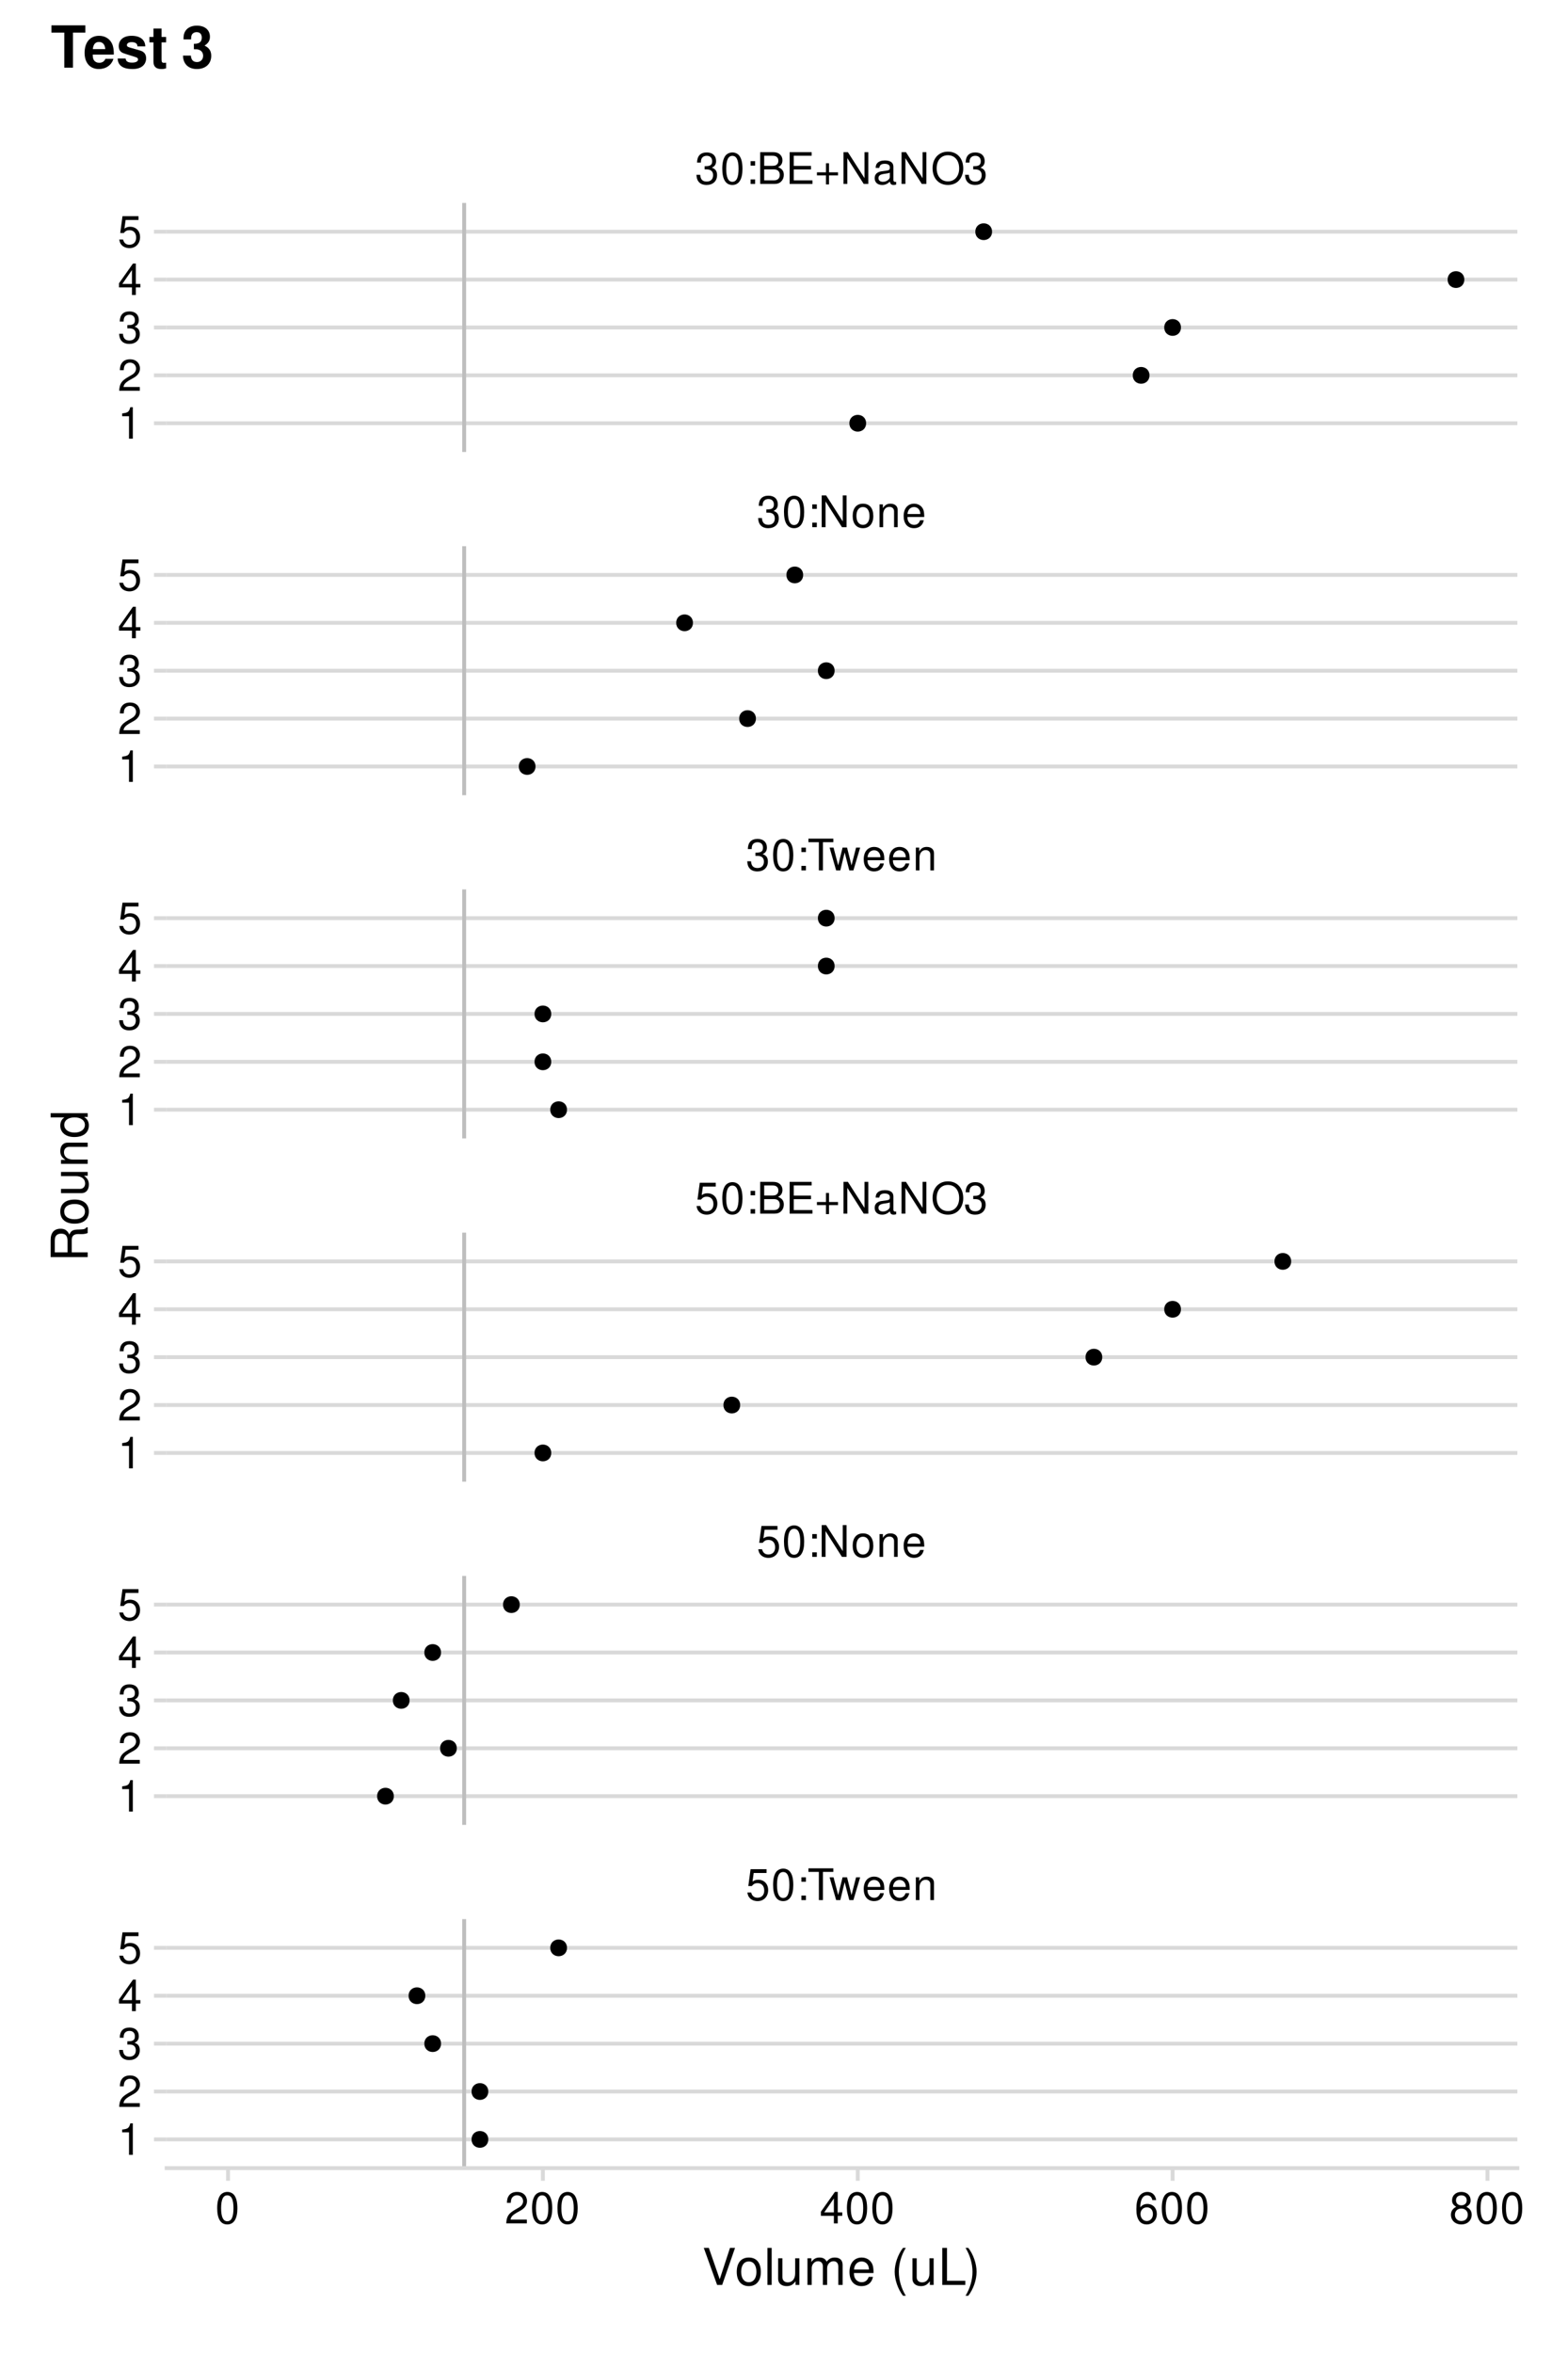 <?xml version="1.0" encoding="UTF-8"?>
<svg xmlns="http://www.w3.org/2000/svg" xmlns:xlink="http://www.w3.org/1999/xlink" width="432" height="648" viewBox="0 0 432 648">
<defs>
<g>
<g id="glyph-0-0">
</g>
<g id="glyph-0-1">
<path d="M 5.719 -8.516 L 1.312 -8.516 L 0.688 -3.875 L 1.656 -3.875 C 2.141 -4.469 2.562 -4.672 3.234 -4.672 C 4.375 -4.672 5.078 -3.891 5.078 -2.625 C 5.078 -1.406 4.375 -0.656 3.219 -0.656 C 2.297 -0.656 1.734 -1.125 1.469 -2.094 L 0.422 -2.094 C 0.562 -1.391 0.688 -1.062 0.938 -0.75 C 1.422 -0.094 2.281 0.281 3.234 0.281 C 4.953 0.281 6.156 -0.969 6.156 -2.766 C 6.156 -4.453 5.047 -5.609 3.406 -5.609 C 2.812 -5.609 2.328 -5.453 1.844 -5.094 L 2.172 -7.469 L 5.719 -7.469 Z M 5.719 -8.516 "/>
</g>
<g id="glyph-0-2">
<path d="M 3.297 -8.672 C 2.516 -8.672 1.781 -8.312 1.344 -7.734 C 0.797 -6.953 0.516 -5.812 0.516 -4.203 C 0.516 -1.266 1.469 0.281 3.297 0.281 C 5.094 0.281 6.078 -1.266 6.078 -4.125 C 6.078 -5.812 5.812 -6.938 5.25 -7.734 C 4.812 -8.328 4.109 -8.672 3.297 -8.672 Z M 3.297 -7.734 C 4.438 -7.734 5 -6.578 5 -4.219 C 5 -1.75 4.453 -0.594 3.281 -0.594 C 2.156 -0.594 1.594 -1.797 1.594 -4.188 C 1.594 -6.578 2.156 -7.734 3.297 -7.734 Z M 3.297 -7.734 "/>
</g>
<g id="glyph-0-3">
<path d="M 2.562 -1.25 L 1.312 -1.25 L 1.312 0 L 2.562 0 Z M 2.562 -6.281 L 1.312 -6.281 L 1.312 -5.047 L 2.562 -5.047 Z M 2.562 -6.281 "/>
</g>
<g id="glyph-0-4">
<path d="M 4.25 -7.766 L 7.109 -7.766 L 7.109 -8.75 L 0.25 -8.75 L 0.25 -7.766 L 3.125 -7.766 L 3.125 0 L 4.25 0 Z M 4.25 -7.766 "/>
</g>
<g id="glyph-0-5">
<path d="M 6.641 0 L 8.5 -6.281 L 7.375 -6.281 L 6.125 -1.391 L 4.891 -6.281 L 3.656 -6.281 L 2.453 -1.391 L 1.172 -6.281 L 0.078 -6.281 L 1.891 0 L 3.031 0 L 4.234 -4.938 L 5.516 0 Z M 6.641 0 "/>
</g>
<g id="glyph-0-6">
<path d="M 6.156 -2.812 C 6.156 -3.766 6.078 -4.344 5.906 -4.812 C 5.5 -5.844 4.531 -6.469 3.359 -6.469 C 1.609 -6.469 0.484 -5.141 0.484 -3.062 C 0.484 -0.984 1.562 0.281 3.344 0.281 C 4.781 0.281 5.766 -0.547 6.031 -1.906 L 5.016 -1.906 C 4.734 -1.078 4.172 -0.641 3.375 -0.641 C 2.734 -0.641 2.203 -0.938 1.859 -1.469 C 1.625 -1.828 1.531 -2.188 1.531 -2.812 Z M 1.547 -3.625 C 1.625 -4.781 2.344 -5.547 3.344 -5.547 C 4.375 -5.547 5.078 -4.75 5.078 -3.625 Z M 1.547 -3.625 "/>
</g>
<g id="glyph-0-7">
<path d="M 0.844 -6.281 L 0.844 0 L 1.844 0 L 1.844 -3.469 C 1.844 -4.75 2.516 -5.594 3.547 -5.594 C 4.344 -5.594 4.844 -5.109 4.844 -4.359 L 4.844 0 L 5.844 0 L 5.844 -4.75 C 5.844 -5.797 5.062 -6.469 3.859 -6.469 C 2.922 -6.469 2.312 -6.109 1.766 -5.234 L 1.766 -6.281 Z M 0.844 -6.281 "/>
</g>
<g id="glyph-0-8">
<path d="M 7.75 -8.75 L 6.703 -8.75 L 6.703 -1.594 L 2.125 -8.75 L 0.906 -8.75 L 0.906 0 L 1.969 0 L 1.969 -7.094 L 6.484 0 L 7.75 0 Z M 7.75 -8.75 "/>
</g>
<g id="glyph-0-9">
<path d="M 3.266 -6.469 C 1.484 -6.469 0.438 -5.203 0.438 -3.094 C 0.438 -0.969 1.484 0.281 3.281 0.281 C 5.047 0.281 6.125 -0.984 6.125 -3.047 C 6.125 -5.234 5.094 -6.469 3.266 -6.469 Z M 3.281 -5.547 C 4.406 -5.547 5.078 -4.625 5.078 -3.062 C 5.078 -1.578 4.375 -0.641 3.281 -0.641 C 2.156 -0.641 1.469 -1.578 1.469 -3.094 C 1.469 -4.625 2.156 -5.547 3.281 -5.547 Z M 3.281 -5.547 "/>
</g>
<g id="glyph-0-10">
<path d="M 0.953 0 L 4.891 0 C 5.719 0 6.344 -0.234 6.797 -0.734 C 7.234 -1.188 7.469 -1.812 7.469 -2.5 C 7.469 -3.547 7 -4.188 5.875 -4.625 C 6.688 -4.984 7.094 -5.625 7.094 -6.531 C 7.094 -7.172 6.859 -7.734 6.391 -8.141 C 5.922 -8.562 5.344 -8.75 4.5 -8.75 L 0.953 -8.75 Z M 2.062 -4.984 L 2.062 -7.766 L 4.219 -7.766 C 4.844 -7.766 5.203 -7.688 5.5 -7.453 C 5.812 -7.219 5.969 -6.859 5.969 -6.375 C 5.969 -5.891 5.812 -5.531 5.5 -5.297 C 5.203 -5.062 4.844 -4.984 4.219 -4.984 Z M 2.062 -0.984 L 2.062 -4 L 4.781 -4 C 5.766 -4 6.359 -3.438 6.359 -2.484 C 6.359 -1.547 5.766 -0.984 4.781 -0.984 Z M 2.062 -0.984 "/>
</g>
<g id="glyph-0-11">
<path d="M 2.203 -3.984 L 6.953 -3.984 L 6.953 -4.969 L 2.203 -4.969 L 2.203 -7.766 L 7.141 -7.766 L 7.141 -8.75 L 1.078 -8.75 L 1.078 0 L 7.359 0 L 7.359 -0.984 L 2.203 -0.984 Z M 2.203 -3.984 "/>
</g>
<g id="glyph-0-12">
<path d="M 6.406 -3.203 L 3.922 -3.203 L 3.922 -5.688 L 3.078 -5.688 L 3.078 -3.203 L 0.594 -3.203 L 0.594 -2.359 L 3.078 -2.359 L 3.078 0.125 L 3.922 0.125 L 3.922 -2.359 L 6.406 -2.359 Z M 6.406 -3.203 "/>
</g>
<g id="glyph-0-13">
<path d="M 6.422 -0.594 C 6.312 -0.562 6.266 -0.562 6.203 -0.562 C 5.859 -0.562 5.656 -0.75 5.656 -1.062 L 5.656 -4.75 C 5.656 -5.875 4.844 -6.469 3.297 -6.469 C 2.375 -6.469 1.641 -6.203 1.219 -5.734 C 0.922 -5.406 0.797 -5.047 0.781 -4.422 L 1.781 -4.422 C 1.875 -5.203 2.328 -5.547 3.266 -5.547 C 4.172 -5.547 4.672 -5.203 4.672 -4.609 L 4.672 -4.344 C 4.656 -3.906 4.438 -3.75 3.625 -3.641 C 2.203 -3.469 1.984 -3.422 1.609 -3.266 C 0.875 -2.953 0.5 -2.406 0.5 -1.578 C 0.5 -0.438 1.297 0.281 2.562 0.281 C 3.359 0.281 4 0 4.703 -0.641 C 4.781 0 5.094 0.281 5.734 0.281 C 5.953 0.281 6.078 0.25 6.422 0.172 Z M 4.672 -1.984 C 4.672 -1.641 4.578 -1.438 4.266 -1.156 C 3.859 -0.797 3.375 -0.594 2.781 -0.594 C 2 -0.594 1.547 -0.969 1.547 -1.609 C 1.547 -2.266 1.984 -2.609 3.062 -2.766 C 4.125 -2.906 4.328 -2.953 4.672 -3.109 Z M 4.672 -1.984 "/>
</g>
<g id="glyph-0-14">
<path d="M 4.672 -8.891 C 2.156 -8.891 0.453 -7.047 0.453 -4.312 C 0.453 -1.562 2.141 0.281 4.688 0.281 C 5.75 0.281 6.688 -0.047 7.391 -0.641 C 8.344 -1.453 8.906 -2.812 8.906 -4.234 C 8.906 -7.062 7.234 -8.891 4.672 -8.891 Z M 4.672 -7.906 C 6.562 -7.906 7.781 -6.484 7.781 -4.266 C 7.781 -2.141 6.531 -0.703 4.688 -0.703 C 2.812 -0.703 1.578 -2.141 1.578 -4.312 C 1.578 -6.469 2.812 -7.906 4.672 -7.906 Z M 4.672 -7.906 "/>
</g>
<g id="glyph-0-15">
<path d="M 2.656 -4 L 3.234 -4 C 4.375 -4 4.984 -3.453 4.984 -2.406 C 4.984 -1.312 4.328 -0.656 3.234 -0.656 C 2.078 -0.656 1.516 -1.25 1.438 -2.516 L 0.391 -2.516 C 0.438 -1.828 0.547 -1.375 0.75 -0.984 C 1.203 -0.141 2.031 0.281 3.188 0.281 C 4.938 0.281 6.078 -0.781 6.078 -2.422 C 6.078 -3.531 5.656 -4.125 4.625 -4.484 C 5.422 -4.812 5.812 -5.406 5.812 -6.281 C 5.812 -7.781 4.844 -8.672 3.234 -8.672 C 1.516 -8.672 0.594 -7.719 0.562 -5.875 L 1.625 -5.875 C 1.625 -6.406 1.688 -6.703 1.812 -6.969 C 2.047 -7.469 2.578 -7.75 3.234 -7.75 C 4.172 -7.75 4.734 -7.188 4.734 -6.25 C 4.734 -5.641 4.531 -5.266 4.062 -5.062 C 3.766 -4.938 3.391 -4.891 2.656 -4.891 Z M 2.656 -4 "/>
</g>
<g id="glyph-0-16">
<path d="M 6.078 -1.047 L 1.594 -1.047 C 1.703 -1.766 2.094 -2.219 3.125 -2.859 L 4.328 -3.531 C 5.516 -4.188 6.125 -5.078 6.125 -6.141 C 6.125 -6.859 5.844 -7.531 5.344 -8 C 4.844 -8.453 4.219 -8.672 3.406 -8.672 C 2.328 -8.672 1.531 -8.297 1.062 -7.547 C 0.75 -7.094 0.625 -6.547 0.594 -5.672 L 1.656 -5.672 C 1.688 -6.266 1.766 -6.609 1.906 -6.906 C 2.188 -7.422 2.734 -7.75 3.375 -7.75 C 4.328 -7.75 5.047 -7.062 5.047 -6.125 C 5.047 -5.422 4.656 -4.828 3.906 -4.391 L 2.797 -3.75 C 1.016 -2.719 0.5 -1.906 0.406 -0.016 L 6.078 -0.016 Z M 6.078 -1.047 "/>
</g>
<g id="glyph-0-17">
<path d="M 3.922 -2.094 L 3.922 0 L 4.984 0 L 4.984 -2.094 L 6.234 -2.094 L 6.234 -3.047 L 4.984 -3.047 L 4.984 -8.672 L 4.203 -8.672 L 0.344 -3.219 L 0.344 -2.094 Z M 3.922 -3.047 L 1.266 -3.047 L 3.922 -6.875 Z M 3.922 -3.047 "/>
</g>
<g id="glyph-0-18">
<path d="M 5.969 -6.422 C 5.766 -7.844 4.859 -8.672 3.562 -8.672 C 2.625 -8.672 1.781 -8.219 1.281 -7.438 C 0.75 -6.594 0.516 -5.531 0.516 -3.953 C 0.516 -2.5 0.719 -1.578 1.234 -0.797 C 1.688 -0.094 2.438 0.281 3.375 0.281 C 4.984 0.281 6.156 -0.938 6.156 -2.625 C 6.156 -4.219 5.078 -5.359 3.547 -5.359 C 2.719 -5.359 2.047 -5.047 1.594 -4.406 C 1.609 -6.547 2.281 -7.734 3.484 -7.734 C 4.234 -7.734 4.75 -7.266 4.922 -6.422 Z M 3.422 -4.422 C 4.438 -4.422 5.078 -3.703 5.078 -2.547 C 5.078 -1.453 4.359 -0.656 3.391 -0.656 C 2.406 -0.656 1.656 -1.484 1.656 -2.594 C 1.656 -3.672 2.375 -4.422 3.422 -4.422 Z M 3.422 -4.422 "/>
</g>
<g id="glyph-0-19">
<path d="M 4.688 -4.578 C 5.578 -5.109 5.859 -5.547 5.859 -6.359 C 5.859 -7.734 4.812 -8.672 3.297 -8.672 C 1.797 -8.672 0.75 -7.734 0.75 -6.375 C 0.75 -5.547 1.016 -5.125 1.891 -4.578 C 0.922 -4.078 0.438 -3.375 0.438 -2.406 C 0.438 -0.828 1.609 0.281 3.297 0.281 C 4.984 0.281 6.156 -0.828 6.156 -2.406 C 6.156 -3.375 5.672 -4.078 4.688 -4.578 Z M 3.297 -7.734 C 4.203 -7.734 4.781 -7.203 4.781 -6.344 C 4.781 -5.516 4.188 -4.984 3.297 -4.984 C 2.406 -4.984 1.828 -5.516 1.828 -6.359 C 1.828 -7.203 2.406 -7.734 3.297 -7.734 Z M 3.297 -4.094 C 4.359 -4.094 5.078 -3.391 5.078 -2.391 C 5.078 -1.344 4.375 -0.656 3.281 -0.656 C 2.25 -0.656 1.531 -1.375 1.531 -2.375 C 1.531 -3.406 2.234 -4.094 3.297 -4.094 Z M 3.297 -4.094 "/>
</g>
<g id="glyph-0-20">
<path d="M 3.109 -6.188 L 3.109 0 L 4.156 0 L 4.156 -8.672 L 3.469 -8.672 C 3.094 -7.344 2.859 -7.156 1.219 -6.953 L 1.219 -6.188 Z M 3.109 -6.188 "/>
</g>
<g id="glyph-1-0">
</g>
<g id="glyph-1-1">
<path d="M 5.484 0 L 9.031 -10.203 L 7.641 -10.203 L 4.812 -1.562 L 1.812 -10.203 L 0.422 -10.203 L 4.094 0 Z M 5.484 0 "/>
</g>
<g id="glyph-1-2">
<path d="M 3.812 -7.547 C 1.734 -7.547 0.5 -6.078 0.5 -3.609 C 0.5 -1.141 1.734 0.328 3.828 0.328 C 5.891 0.328 7.141 -1.141 7.141 -3.562 C 7.141 -6.109 5.938 -7.547 3.812 -7.547 Z M 3.828 -6.469 C 5.141 -6.469 5.922 -5.391 5.922 -3.562 C 5.922 -1.828 5.109 -0.75 3.828 -0.75 C 2.516 -0.75 1.719 -1.828 1.719 -3.609 C 1.719 -5.391 2.516 -6.469 3.828 -6.469 Z M 3.828 -6.469 "/>
</g>
<g id="glyph-1-3">
<path d="M 2.125 -10.203 L 0.953 -10.203 L 0.953 0 L 2.125 0 Z M 2.125 -10.203 "/>
</g>
<g id="glyph-1-4">
<path d="M 6.75 0 L 6.75 -7.344 L 5.594 -7.344 L 5.594 -3.172 C 5.594 -1.688 4.797 -0.703 3.578 -0.703 C 2.656 -0.703 2.078 -1.266 2.078 -2.141 L 2.078 -7.344 L 0.906 -7.344 L 0.906 -1.688 C 0.906 -0.469 1.812 0.328 3.25 0.328 C 4.328 0.328 5.016 -0.062 5.703 -1.016 L 5.703 0 Z M 6.75 0 "/>
</g>
<g id="glyph-1-5">
<path d="M 0.984 -7.344 L 0.984 0 L 2.156 0 L 2.156 -4.609 C 2.156 -5.672 2.922 -6.531 3.875 -6.531 C 4.75 -6.531 5.234 -5.984 5.234 -5.047 L 5.234 0 L 6.406 0 L 6.406 -4.609 C 6.406 -5.672 7.188 -6.531 8.141 -6.531 C 8.984 -6.531 9.484 -5.984 9.484 -5.047 L 9.484 0 L 10.672 0 L 10.672 -5.5 C 10.672 -6.812 9.906 -7.547 8.547 -7.547 C 7.562 -7.547 6.969 -7.25 6.281 -6.422 C 5.859 -7.203 5.266 -7.547 4.312 -7.547 C 3.328 -7.547 2.672 -7.188 2.062 -6.297 L 2.062 -7.344 Z M 0.984 -7.344 "/>
</g>
<g id="glyph-1-6">
<path d="M 7.188 -3.281 C 7.188 -4.391 7.094 -5.062 6.891 -5.609 C 6.406 -6.812 5.297 -7.547 3.922 -7.547 C 1.875 -7.547 0.562 -5.984 0.562 -3.562 C 0.562 -1.141 1.812 0.328 3.891 0.328 C 5.578 0.328 6.734 -0.625 7.031 -2.219 L 5.859 -2.219 C 5.531 -1.266 4.875 -0.75 3.938 -0.75 C 3.188 -0.75 2.562 -1.094 2.172 -1.703 C 1.891 -2.125 1.797 -2.547 1.781 -3.281 Z M 1.812 -4.234 C 1.906 -5.594 2.734 -6.469 3.906 -6.469 C 5.094 -6.469 5.922 -5.547 5.922 -4.234 Z M 1.812 -4.234 "/>
</g>
<g id="glyph-1-7">
</g>
<g id="glyph-1-8">
<path d="M 3.297 -10.203 C 1.906 -8.375 1.016 -5.828 1.016 -3.625 C 1.016 -1.406 1.906 1.141 3.297 2.969 L 4.078 2.969 C 2.844 0.969 2.156 -1.391 2.156 -3.625 C 2.156 -5.859 2.844 -8.219 4.078 -10.203 Z M 3.297 -10.203 "/>
</g>
<g id="glyph-1-9">
<path d="M 2.422 -10.203 L 1.125 -10.203 L 1.125 0 L 7.469 0 L 7.469 -1.141 L 2.422 -1.141 Z M 2.422 -10.203 "/>
</g>
<g id="glyph-1-10">
<path d="M 1.297 2.969 C 2.703 1.141 3.578 -1.406 3.578 -3.609 C 3.578 -5.828 2.703 -8.375 1.297 -10.203 L 0.531 -10.203 C 1.766 -8.203 2.453 -5.859 2.453 -3.609 C 2.453 -1.391 1.766 0.984 0.531 2.969 Z M 1.297 2.969 "/>
</g>
<g id="glyph-2-0">
</g>
<g id="glyph-2-1">
<path d="M -4.391 -2.609 L -4.391 -5.969 C -4.391 -7.125 -3.844 -7.641 -2.578 -7.641 L -1.672 -7.625 C -1.031 -7.625 -0.422 -7.734 0 -7.922 L 0 -9.5 L -0.328 -9.5 C -0.656 -9.016 -1.016 -8.922 -2.375 -8.891 C -4.062 -8.875 -4.562 -8.609 -5.047 -7.5 C -5.609 -8.656 -6.297 -9.109 -7.469 -9.109 C -9.234 -9.109 -10.203 -8.016 -10.203 -6 L -10.203 -1.297 L 0 -1.297 L 0 -2.609 Z M -5.547 -2.609 L -9.062 -2.609 L -9.062 -5.75 C -9.062 -6.484 -8.953 -6.906 -8.672 -7.219 C -8.375 -7.578 -7.906 -7.75 -7.312 -7.75 C -6.094 -7.75 -5.547 -7.141 -5.547 -5.75 Z M -5.547 -2.609 "/>
</g>
<g id="glyph-2-2">
<path d="M -7.547 -3.812 C -7.547 -1.734 -6.078 -0.5 -3.609 -0.5 C -1.141 -0.5 0.328 -1.734 0.328 -3.828 C 0.328 -5.891 -1.141 -7.141 -3.562 -7.141 C -6.109 -7.141 -7.547 -5.938 -7.547 -3.812 Z M -6.469 -3.828 C -6.469 -5.141 -5.391 -5.922 -3.562 -5.922 C -1.828 -5.922 -0.75 -5.109 -0.75 -3.828 C -0.75 -2.516 -1.828 -1.719 -3.609 -1.719 C -5.391 -1.719 -6.469 -2.516 -6.469 -3.828 Z M -6.469 -3.828 "/>
</g>
<g id="glyph-2-3">
<path d="M 0 -6.75 L -7.344 -6.75 L -7.344 -5.594 L -3.172 -5.594 C -1.688 -5.594 -0.703 -4.797 -0.703 -3.578 C -0.703 -2.656 -1.266 -2.078 -2.141 -2.078 L -7.344 -2.078 L -7.344 -0.906 L -1.688 -0.906 C -0.469 -0.906 0.328 -1.812 0.328 -3.25 C 0.328 -4.328 -0.062 -5.016 -1.016 -5.703 L 0 -5.703 Z M 0 -6.75 "/>
</g>
<g id="glyph-2-4">
<path d="M -7.344 -0.984 L 0 -0.984 L 0 -2.156 L -4.047 -2.156 C -5.547 -2.156 -6.531 -2.938 -6.531 -4.141 C -6.531 -5.062 -5.969 -5.656 -5.078 -5.656 L 0 -5.656 L 0 -6.812 L -5.547 -6.812 C -6.766 -6.812 -7.547 -5.906 -7.547 -4.5 C -7.547 -3.406 -7.125 -2.703 -6.109 -2.062 L -7.344 -2.062 Z M -7.344 -0.984 "/>
</g>
<g id="glyph-2-5">
<path d="M -10.203 -6.938 L -10.203 -5.766 L -6.406 -5.766 C -7.156 -5.281 -7.547 -4.5 -7.547 -3.516 C -7.547 -1.609 -6.016 -0.359 -3.688 -0.359 C -1.203 -0.359 0.328 -1.562 0.328 -3.562 C 0.328 -4.562 -0.062 -5.266 -0.969 -5.891 L 0 -5.891 L 0 -6.938 Z M -6.453 -3.703 C -6.453 -4.969 -5.344 -5.766 -3.578 -5.766 C -1.891 -5.766 -0.766 -4.953 -0.766 -3.719 C -0.766 -2.438 -1.906 -1.578 -3.609 -1.578 C -5.312 -1.578 -6.453 -2.438 -6.453 -3.703 Z M -6.453 -3.703 "/>
</g>
<g id="glyph-3-0">
</g>
<g id="glyph-3-1">
<path d="M 6.156 -9.656 L 9.562 -9.656 L 9.562 -11.656 L 0.219 -11.656 L 0.219 -9.656 L 3.766 -9.656 L 3.766 0 L 6.156 0 Z M 6.156 -9.656 "/>
</g>
<g id="glyph-3-2">
<path d="M 8.391 -3.609 C 8.406 -3.812 8.406 -3.891 8.406 -4 C 8.406 -4.859 8.266 -5.656 8.062 -6.266 C 7.484 -7.844 6.094 -8.781 4.359 -8.781 C 1.875 -8.781 0.359 -6.984 0.359 -4.094 C 0.359 -1.328 1.859 0.375 4.297 0.375 C 6.234 0.375 7.812 -0.719 8.297 -2.438 L 6.094 -2.438 C 5.828 -1.75 5.203 -1.344 4.391 -1.344 C 3.75 -1.344 3.234 -1.609 2.906 -2.094 C 2.703 -2.422 2.625 -2.797 2.594 -3.609 Z M 2.625 -5.109 C 2.766 -6.438 3.328 -7.078 4.312 -7.078 C 5.344 -7.078 5.953 -6.391 6.062 -5.109 Z M 2.625 -5.109 "/>
</g>
<g id="glyph-3-3">
<path d="M 8.078 -5.859 C 8.047 -7.688 6.641 -8.781 4.312 -8.781 C 2.125 -8.781 0.766 -7.688 0.766 -5.906 C 0.766 -5.328 0.938 -4.828 1.25 -4.5 C 1.547 -4.188 1.828 -4.047 2.656 -3.781 L 5.328 -2.938 C 5.891 -2.766 6.078 -2.594 6.078 -2.234 C 6.078 -1.719 5.453 -1.391 4.422 -1.391 C 3.828 -1.391 3.375 -1.484 3.094 -1.703 C 2.844 -1.875 2.75 -2.047 2.656 -2.516 L 0.469 -2.516 C 0.531 -0.609 1.922 0.375 4.547 0.375 C 5.75 0.375 6.656 0.109 7.297 -0.406 C 7.938 -0.906 8.312 -1.719 8.312 -2.562 C 8.312 -3.688 7.766 -4.406 6.625 -4.734 L 3.797 -5.547 C 3.172 -5.75 3.016 -5.875 3.016 -6.219 C 3.016 -6.703 3.516 -7.031 4.297 -7.031 C 5.375 -7.031 5.906 -6.641 5.922 -5.859 Z M 8.078 -5.859 "/>
</g>
<g id="glyph-3-4">
<path d="M 4.812 -8.469 L 3.562 -8.469 L 3.562 -10.781 L 1.328 -10.781 L 1.328 -8.469 L 0.219 -8.469 L 0.219 -6.969 L 1.328 -6.969 L 1.328 -1.656 C 1.328 -0.297 2.047 0.375 3.516 0.375 C 4.031 0.375 4.406 0.312 4.812 0.188 L 4.812 -1.375 C 4.594 -1.344 4.484 -1.328 4.297 -1.328 C 3.719 -1.328 3.562 -1.5 3.562 -2.266 L 3.562 -6.969 L 4.812 -6.969 Z M 4.812 -8.469 "/>
</g>
<g id="glyph-3-5">
</g>
<g id="glyph-3-6">
<path d="M 3.469 -5.078 C 4.344 -5.078 4.391 -5.078 4.781 -4.953 C 5.531 -4.75 6.016 -4.094 6.016 -3.266 C 6.016 -2.25 5.312 -1.547 4.344 -1.547 C 3.281 -1.547 2.703 -2.156 2.641 -3.328 L 0.469 -3.328 C 0.484 -1.062 1.953 0.375 4.281 0.375 C 6.703 0.375 8.25 -1.062 8.25 -3.266 C 8.25 -4.594 7.688 -5.453 6.406 -6.078 C 7.438 -6.734 7.891 -7.453 7.891 -8.5 C 7.891 -10.391 6.484 -11.578 4.281 -11.578 C 2.641 -11.578 1.375 -10.859 0.875 -9.625 C 0.672 -9.094 0.609 -8.719 0.609 -7.781 L 2.688 -7.781 C 2.703 -8.391 2.75 -8.688 2.859 -8.969 C 3.078 -9.469 3.578 -9.781 4.234 -9.781 C 5.141 -9.781 5.641 -9.234 5.641 -8.281 C 5.641 -7.141 4.984 -6.578 3.656 -6.578 L 3.469 -6.578 Z M 3.469 -5.078 "/>
</g>
</g>
<clipPath id="clip-0">
<path clip-rule="nonzero" d="M 45.91 116 L 418.051 116 L 418.051 118 L 45.91 118 Z M 45.91 116 "/>
</clipPath>
<clipPath id="clip-1">
<path clip-rule="nonzero" d="M 45.91 102 L 418.051 102 L 418.051 104 L 45.91 104 Z M 45.91 102 "/>
</clipPath>
<clipPath id="clip-2">
<path clip-rule="nonzero" d="M 45.91 89 L 418.051 89 L 418.051 91 L 45.91 91 Z M 45.91 89 "/>
</clipPath>
<clipPath id="clip-3">
<path clip-rule="nonzero" d="M 45.91 76 L 418.051 76 L 418.051 78 L 45.91 78 Z M 45.91 76 "/>
</clipPath>
<clipPath id="clip-4">
<path clip-rule="nonzero" d="M 45.91 63 L 418.051 63 L 418.051 65 L 45.91 65 Z M 45.91 63 "/>
</clipPath>
<clipPath id="clip-5">
<path clip-rule="nonzero" d="M 127 55.895 L 129 55.895 L 129 124.469 L 127 124.469 Z M 127 55.895 "/>
</clipPath>
<clipPath id="clip-6">
<path clip-rule="nonzero" d="M 45.91 210 L 418.051 210 L 418.051 212 L 45.91 212 Z M 45.91 210 "/>
</clipPath>
<clipPath id="clip-7">
<path clip-rule="nonzero" d="M 45.91 197 L 418.051 197 L 418.051 199 L 45.91 199 Z M 45.91 197 "/>
</clipPath>
<clipPath id="clip-8">
<path clip-rule="nonzero" d="M 45.91 184 L 418.051 184 L 418.051 186 L 45.91 186 Z M 45.91 184 "/>
</clipPath>
<clipPath id="clip-9">
<path clip-rule="nonzero" d="M 45.91 170 L 418.051 170 L 418.051 173 L 45.91 173 Z M 45.91 170 "/>
</clipPath>
<clipPath id="clip-10">
<path clip-rule="nonzero" d="M 45.91 157 L 418.051 157 L 418.051 159 L 45.91 159 Z M 45.91 157 "/>
</clipPath>
<clipPath id="clip-11">
<path clip-rule="nonzero" d="M 127 150.418 L 129 150.418 L 129 218.992 L 127 218.992 Z M 127 150.418 "/>
</clipPath>
<clipPath id="clip-12">
<path clip-rule="nonzero" d="M 45.91 305 L 418.051 305 L 418.051 307 L 45.91 307 Z M 45.91 305 "/>
</clipPath>
<clipPath id="clip-13">
<path clip-rule="nonzero" d="M 45.91 291 L 418.051 291 L 418.051 293 L 45.91 293 Z M 45.91 291 "/>
</clipPath>
<clipPath id="clip-14">
<path clip-rule="nonzero" d="M 45.91 278 L 418.051 278 L 418.051 280 L 45.91 280 Z M 45.91 278 "/>
</clipPath>
<clipPath id="clip-15">
<path clip-rule="nonzero" d="M 45.91 265 L 418.051 265 L 418.051 267 L 45.91 267 Z M 45.91 265 "/>
</clipPath>
<clipPath id="clip-16">
<path clip-rule="nonzero" d="M 45.91 252 L 418.051 252 L 418.051 254 L 45.91 254 Z M 45.91 252 "/>
</clipPath>
<clipPath id="clip-17">
<path clip-rule="nonzero" d="M 127 244.941 L 129 244.941 L 129 313.516 L 127 313.516 Z M 127 244.941 "/>
</clipPath>
<clipPath id="clip-18">
<path clip-rule="nonzero" d="M 45.91 399 L 418.051 399 L 418.051 401 L 45.91 401 Z M 45.91 399 "/>
</clipPath>
<clipPath id="clip-19">
<path clip-rule="nonzero" d="M 45.91 386 L 418.051 386 L 418.051 388 L 45.91 388 Z M 45.91 386 "/>
</clipPath>
<clipPath id="clip-20">
<path clip-rule="nonzero" d="M 45.91 373 L 418.051 373 L 418.051 375 L 45.91 375 Z M 45.91 373 "/>
</clipPath>
<clipPath id="clip-21">
<path clip-rule="nonzero" d="M 45.91 360 L 418.051 360 L 418.051 362 L 45.91 362 Z M 45.91 360 "/>
</clipPath>
<clipPath id="clip-22">
<path clip-rule="nonzero" d="M 45.91 346 L 418.051 346 L 418.051 348 L 45.91 348 Z M 45.91 346 "/>
</clipPath>
<clipPath id="clip-23">
<path clip-rule="nonzero" d="M 127 339.465 L 129 339.465 L 129 408.039 L 127 408.039 Z M 127 339.465 "/>
</clipPath>
<clipPath id="clip-24">
<path clip-rule="nonzero" d="M 45.91 494 L 418.051 494 L 418.051 496 L 45.91 496 Z M 45.91 494 "/>
</clipPath>
<clipPath id="clip-25">
<path clip-rule="nonzero" d="M 45.91 480 L 418.051 480 L 418.051 482 L 45.91 482 Z M 45.91 480 "/>
</clipPath>
<clipPath id="clip-26">
<path clip-rule="nonzero" d="M 45.91 467 L 418.051 467 L 418.051 469 L 45.91 469 Z M 45.91 467 "/>
</clipPath>
<clipPath id="clip-27">
<path clip-rule="nonzero" d="M 45.91 454 L 418.051 454 L 418.051 456 L 45.91 456 Z M 45.91 454 "/>
</clipPath>
<clipPath id="clip-28">
<path clip-rule="nonzero" d="M 45.91 441 L 418.051 441 L 418.051 443 L 45.91 443 Z M 45.91 441 "/>
</clipPath>
<clipPath id="clip-29">
<path clip-rule="nonzero" d="M 127 433.988 L 129 433.988 L 129 502.562 L 127 502.562 Z M 127 433.988 "/>
</clipPath>
<clipPath id="clip-30">
<path clip-rule="nonzero" d="M 45.91 588 L 418.051 588 L 418.051 590 L 45.91 590 Z M 45.91 588 "/>
</clipPath>
<clipPath id="clip-31">
<path clip-rule="nonzero" d="M 45.91 575 L 418.051 575 L 418.051 577 L 45.91 577 Z M 45.91 575 "/>
</clipPath>
<clipPath id="clip-32">
<path clip-rule="nonzero" d="M 45.91 562 L 418.051 562 L 418.051 564 L 45.91 564 Z M 45.91 562 "/>
</clipPath>
<clipPath id="clip-33">
<path clip-rule="nonzero" d="M 45.91 549 L 418.051 549 L 418.051 551 L 45.91 551 Z M 45.91 549 "/>
</clipPath>
<clipPath id="clip-34">
<path clip-rule="nonzero" d="M 45.91 535 L 418.051 535 L 418.051 537 L 45.91 537 Z M 45.91 535 "/>
</clipPath>
<clipPath id="clip-35">
<path clip-rule="nonzero" d="M 127 528.516 L 129 528.516 L 129 597.09 L 127 597.09 Z M 127 528.516 "/>
</clipPath>
</defs>
<rect x="-43.2" y="-64.8" width="518.4" height="777.6" fill="rgb(100%, 100%, 100%)" fill-opacity="1"/>
<g clip-path="url(#clip-0)">
<path fill="none" stroke-width="1.067" stroke-linecap="butt" stroke-linejoin="round" stroke="rgb(85.098%, 85.098%, 85.098%)" stroke-opacity="1" stroke-miterlimit="10" d="M 45.91 116.559 L 418.051 116.559 "/>
</g>
<g clip-path="url(#clip-1)">
<path fill="none" stroke-width="1.067" stroke-linecap="butt" stroke-linejoin="round" stroke="rgb(85.098%, 85.098%, 85.098%)" stroke-opacity="1" stroke-miterlimit="10" d="M 45.91 103.371 L 418.051 103.371 "/>
</g>
<g clip-path="url(#clip-2)">
<path fill="none" stroke-width="1.067" stroke-linecap="butt" stroke-linejoin="round" stroke="rgb(85.098%, 85.098%, 85.098%)" stroke-opacity="1" stroke-miterlimit="10" d="M 45.91 90.184 L 418.051 90.184 "/>
</g>
<g clip-path="url(#clip-3)">
<path fill="none" stroke-width="1.067" stroke-linecap="butt" stroke-linejoin="round" stroke="rgb(85.098%, 85.098%, 85.098%)" stroke-opacity="1" stroke-miterlimit="10" d="M 45.91 76.996 L 418.051 76.996 "/>
</g>
<g clip-path="url(#clip-4)">
<path fill="none" stroke-width="1.067" stroke-linecap="butt" stroke-linejoin="round" stroke="rgb(85.098%, 85.098%, 85.098%)" stroke-opacity="1" stroke-miterlimit="10" d="M 45.91 63.809 L 418.051 63.809 "/>
</g>
<g clip-path="url(#clip-5)">
<path fill="none" stroke-width="1.067" stroke-linecap="butt" stroke-linejoin="round" stroke="rgb(74.51%, 74.51%, 74.51%)" stroke-opacity="1" stroke-miterlimit="10" d="M 127.887 124.473 L 127.887 55.895 "/>
</g>
<path fill-rule="nonzero" fill="rgb(0%, 0%, 0%)" fill-opacity="1" stroke-width="0.709" stroke-linecap="round" stroke-linejoin="round" stroke="rgb(0%, 0%, 0%)" stroke-opacity="1" stroke-miterlimit="10" d="M 238.273 116.559 C 238.273 119.164 234.363 119.164 234.363 116.559 C 234.363 113.953 238.273 113.953 238.273 116.559 "/>
<path fill-rule="nonzero" fill="rgb(0%, 0%, 0%)" fill-opacity="1" stroke-width="0.709" stroke-linecap="round" stroke-linejoin="round" stroke="rgb(0%, 0%, 0%)" stroke-opacity="1" stroke-miterlimit="10" d="M 316.344 103.371 C 316.344 105.977 312.438 105.977 312.438 103.371 C 312.438 100.766 316.344 100.766 316.344 103.371 "/>
<path fill-rule="nonzero" fill="rgb(0%, 0%, 0%)" fill-opacity="1" stroke-width="0.709" stroke-linecap="round" stroke-linejoin="round" stroke="rgb(0%, 0%, 0%)" stroke-opacity="1" stroke-miterlimit="10" d="M 325.02 90.184 C 325.02 92.789 321.109 92.789 321.109 90.184 C 321.109 87.578 325.02 87.578 325.02 90.184 "/>
<path fill-rule="nonzero" fill="rgb(0%, 0%, 0%)" fill-opacity="1" stroke-width="0.709" stroke-linecap="round" stroke-linejoin="round" stroke="rgb(0%, 0%, 0%)" stroke-opacity="1" stroke-miterlimit="10" d="M 403.09 76.996 C 403.09 79.602 399.184 79.602 399.184 76.996 C 399.184 74.391 403.09 74.391 403.09 76.996 "/>
<path fill-rule="nonzero" fill="rgb(0%, 0%, 0%)" fill-opacity="1" stroke-width="0.709" stroke-linecap="round" stroke-linejoin="round" stroke="rgb(0%, 0%, 0%)" stroke-opacity="1" stroke-miterlimit="10" d="M 272.973 63.809 C 272.973 66.414 269.062 66.414 269.062 63.809 C 269.062 61.203 272.973 61.203 272.973 63.809 "/>
<g clip-path="url(#clip-6)">
<path fill="none" stroke-width="1.067" stroke-linecap="butt" stroke-linejoin="round" stroke="rgb(85.098%, 85.098%, 85.098%)" stroke-opacity="1" stroke-miterlimit="10" d="M 45.91 211.082 L 418.051 211.082 "/>
</g>
<g clip-path="url(#clip-7)">
<path fill="none" stroke-width="1.067" stroke-linecap="butt" stroke-linejoin="round" stroke="rgb(85.098%, 85.098%, 85.098%)" stroke-opacity="1" stroke-miterlimit="10" d="M 45.91 197.895 L 418.051 197.895 "/>
</g>
<g clip-path="url(#clip-8)">
<path fill="none" stroke-width="1.067" stroke-linecap="butt" stroke-linejoin="round" stroke="rgb(85.098%, 85.098%, 85.098%)" stroke-opacity="1" stroke-miterlimit="10" d="M 45.91 184.707 L 418.051 184.707 "/>
</g>
<g clip-path="url(#clip-9)">
<path fill="none" stroke-width="1.067" stroke-linecap="butt" stroke-linejoin="round" stroke="rgb(85.098%, 85.098%, 85.098%)" stroke-opacity="1" stroke-miterlimit="10" d="M 45.91 171.52 L 418.051 171.52 "/>
</g>
<g clip-path="url(#clip-10)">
<path fill="none" stroke-width="1.067" stroke-linecap="butt" stroke-linejoin="round" stroke="rgb(85.098%, 85.098%, 85.098%)" stroke-opacity="1" stroke-miterlimit="10" d="M 45.91 158.332 L 418.051 158.332 "/>
</g>
<g clip-path="url(#clip-11)">
<path fill="none" stroke-width="1.067" stroke-linecap="butt" stroke-linejoin="round" stroke="rgb(74.51%, 74.51%, 74.51%)" stroke-opacity="1" stroke-miterlimit="10" d="M 127.887 218.996 L 127.887 150.418 "/>
</g>
<path fill-rule="nonzero" fill="rgb(0%, 0%, 0%)" fill-opacity="1" stroke-width="0.709" stroke-linecap="round" stroke-linejoin="round" stroke="rgb(0%, 0%, 0%)" stroke-opacity="1" stroke-miterlimit="10" d="M 147.191 211.082 C 147.191 213.688 143.281 213.688 143.281 211.082 C 143.281 208.477 147.191 208.477 147.191 211.082 "/>
<path fill-rule="nonzero" fill="rgb(0%, 0%, 0%)" fill-opacity="1" stroke-width="0.709" stroke-linecap="round" stroke-linejoin="round" stroke="rgb(0%, 0%, 0%)" stroke-opacity="1" stroke-miterlimit="10" d="M 207.914 197.895 C 207.914 200.5 204.004 200.5 204.004 197.895 C 204.004 195.289 207.914 195.289 207.914 197.895 "/>
<path fill-rule="nonzero" fill="rgb(0%, 0%, 0%)" fill-opacity="1" stroke-width="0.709" stroke-linecap="round" stroke-linejoin="round" stroke="rgb(0%, 0%, 0%)" stroke-opacity="1" stroke-miterlimit="10" d="M 229.598 184.707 C 229.598 187.312 225.688 187.312 225.688 184.707 C 225.688 182.102 229.598 182.102 229.598 184.707 "/>
<path fill-rule="nonzero" fill="rgb(0%, 0%, 0%)" fill-opacity="1" stroke-width="0.709" stroke-linecap="round" stroke-linejoin="round" stroke="rgb(0%, 0%, 0%)" stroke-opacity="1" stroke-miterlimit="10" d="M 190.562 171.52 C 190.562 174.125 186.652 174.125 186.652 171.52 C 186.652 168.914 190.562 168.914 190.562 171.52 "/>
<path fill-rule="nonzero" fill="rgb(0%, 0%, 0%)" fill-opacity="1" stroke-width="0.709" stroke-linecap="round" stroke-linejoin="round" stroke="rgb(0%, 0%, 0%)" stroke-opacity="1" stroke-miterlimit="10" d="M 220.926 158.332 C 220.926 160.938 217.016 160.938 217.016 158.332 C 217.016 155.727 220.926 155.727 220.926 158.332 "/>
<g clip-path="url(#clip-12)">
<path fill="none" stroke-width="1.067" stroke-linecap="butt" stroke-linejoin="round" stroke="rgb(85.098%, 85.098%, 85.098%)" stroke-opacity="1" stroke-miterlimit="10" d="M 45.91 305.605 L 418.051 305.605 "/>
</g>
<g clip-path="url(#clip-13)">
<path fill="none" stroke-width="1.067" stroke-linecap="butt" stroke-linejoin="round" stroke="rgb(85.098%, 85.098%, 85.098%)" stroke-opacity="1" stroke-miterlimit="10" d="M 45.91 292.418 L 418.051 292.418 "/>
</g>
<g clip-path="url(#clip-14)">
<path fill="none" stroke-width="1.067" stroke-linecap="butt" stroke-linejoin="round" stroke="rgb(85.098%, 85.098%, 85.098%)" stroke-opacity="1" stroke-miterlimit="10" d="M 45.91 279.23 L 418.051 279.23 "/>
</g>
<g clip-path="url(#clip-15)">
<path fill="none" stroke-width="1.067" stroke-linecap="butt" stroke-linejoin="round" stroke="rgb(85.098%, 85.098%, 85.098%)" stroke-opacity="1" stroke-miterlimit="10" d="M 45.91 266.043 L 418.051 266.043 "/>
</g>
<g clip-path="url(#clip-16)">
<path fill="none" stroke-width="1.067" stroke-linecap="butt" stroke-linejoin="round" stroke="rgb(85.098%, 85.098%, 85.098%)" stroke-opacity="1" stroke-miterlimit="10" d="M 45.91 252.855 L 418.051 252.855 "/>
</g>
<g clip-path="url(#clip-17)">
<path fill="none" stroke-width="1.067" stroke-linecap="butt" stroke-linejoin="round" stroke="rgb(74.51%, 74.51%, 74.51%)" stroke-opacity="1" stroke-miterlimit="10" d="M 127.887 313.52 L 127.887 244.941 "/>
</g>
<path fill-rule="nonzero" fill="rgb(0%, 0%, 0%)" fill-opacity="1" stroke-width="0.709" stroke-linecap="round" stroke-linejoin="round" stroke="rgb(0%, 0%, 0%)" stroke-opacity="1" stroke-miterlimit="10" d="M 155.863 305.605 C 155.863 308.211 151.953 308.211 151.953 305.605 C 151.953 303 155.863 303 155.863 305.605 "/>
<path fill-rule="nonzero" fill="rgb(0%, 0%, 0%)" fill-opacity="1" stroke-width="0.709" stroke-linecap="round" stroke-linejoin="round" stroke="rgb(0%, 0%, 0%)" stroke-opacity="1" stroke-miterlimit="10" d="M 151.527 292.418 C 151.527 295.023 147.617 295.023 147.617 292.418 C 147.617 289.812 151.527 289.812 151.527 292.418 "/>
<path fill-rule="nonzero" fill="rgb(0%, 0%, 0%)" fill-opacity="1" stroke-width="0.709" stroke-linecap="round" stroke-linejoin="round" stroke="rgb(0%, 0%, 0%)" stroke-opacity="1" stroke-miterlimit="10" d="M 151.527 279.23 C 151.527 281.836 147.617 281.836 147.617 279.23 C 147.617 276.625 151.527 276.625 151.527 279.23 "/>
<path fill-rule="nonzero" fill="rgb(0%, 0%, 0%)" fill-opacity="1" stroke-width="0.709" stroke-linecap="round" stroke-linejoin="round" stroke="rgb(0%, 0%, 0%)" stroke-opacity="1" stroke-miterlimit="10" d="M 229.598 266.043 C 229.598 268.648 225.688 268.648 225.688 266.043 C 225.688 263.438 229.598 263.438 229.598 266.043 "/>
<path fill-rule="nonzero" fill="rgb(0%, 0%, 0%)" fill-opacity="1" stroke-width="0.709" stroke-linecap="round" stroke-linejoin="round" stroke="rgb(0%, 0%, 0%)" stroke-opacity="1" stroke-miterlimit="10" d="M 229.598 252.855 C 229.598 255.461 225.688 255.461 225.688 252.855 C 225.688 250.25 229.598 250.25 229.598 252.855 "/>
<g clip-path="url(#clip-18)">
<path fill="none" stroke-width="1.067" stroke-linecap="butt" stroke-linejoin="round" stroke="rgb(85.098%, 85.098%, 85.098%)" stroke-opacity="1" stroke-miterlimit="10" d="M 45.91 400.129 L 418.051 400.129 "/>
</g>
<g clip-path="url(#clip-19)">
<path fill="none" stroke-width="1.067" stroke-linecap="butt" stroke-linejoin="round" stroke="rgb(85.098%, 85.098%, 85.098%)" stroke-opacity="1" stroke-miterlimit="10" d="M 45.91 386.941 L 418.051 386.941 "/>
</g>
<g clip-path="url(#clip-20)">
<path fill="none" stroke-width="1.067" stroke-linecap="butt" stroke-linejoin="round" stroke="rgb(85.098%, 85.098%, 85.098%)" stroke-opacity="1" stroke-miterlimit="10" d="M 45.91 373.754 L 418.051 373.754 "/>
</g>
<g clip-path="url(#clip-21)">
<path fill="none" stroke-width="1.067" stroke-linecap="butt" stroke-linejoin="round" stroke="rgb(85.098%, 85.098%, 85.098%)" stroke-opacity="1" stroke-miterlimit="10" d="M 45.91 360.566 L 418.051 360.566 "/>
</g>
<g clip-path="url(#clip-22)">
<path fill="none" stroke-width="1.067" stroke-linecap="butt" stroke-linejoin="round" stroke="rgb(85.098%, 85.098%, 85.098%)" stroke-opacity="1" stroke-miterlimit="10" d="M 45.91 347.379 L 418.051 347.379 "/>
</g>
<g clip-path="url(#clip-23)">
<path fill="none" stroke-width="1.067" stroke-linecap="butt" stroke-linejoin="round" stroke="rgb(74.51%, 74.51%, 74.51%)" stroke-opacity="1" stroke-miterlimit="10" d="M 127.887 408.043 L 127.887 339.465 "/>
</g>
<path fill-rule="nonzero" fill="rgb(0%, 0%, 0%)" fill-opacity="1" stroke-width="0.709" stroke-linecap="round" stroke-linejoin="round" stroke="rgb(0%, 0%, 0%)" stroke-opacity="1" stroke-miterlimit="10" d="M 151.527 400.129 C 151.527 402.734 147.617 402.734 147.617 400.129 C 147.617 397.523 151.527 397.523 151.527 400.129 "/>
<path fill-rule="nonzero" fill="rgb(0%, 0%, 0%)" fill-opacity="1" stroke-width="0.709" stroke-linecap="round" stroke-linejoin="round" stroke="rgb(0%, 0%, 0%)" stroke-opacity="1" stroke-miterlimit="10" d="M 203.574 386.941 C 203.574 389.547 199.664 389.547 199.664 386.941 C 199.664 384.336 203.574 384.336 203.574 386.941 "/>
<path fill-rule="nonzero" fill="rgb(0%, 0%, 0%)" fill-opacity="1" stroke-width="0.709" stroke-linecap="round" stroke-linejoin="round" stroke="rgb(0%, 0%, 0%)" stroke-opacity="1" stroke-miterlimit="10" d="M 303.332 373.754 C 303.332 376.359 299.422 376.359 299.422 373.754 C 299.422 371.148 303.332 371.148 303.332 373.754 "/>
<path fill-rule="nonzero" fill="rgb(0%, 0%, 0%)" fill-opacity="1" stroke-width="0.709" stroke-linecap="round" stroke-linejoin="round" stroke="rgb(0%, 0%, 0%)" stroke-opacity="1" stroke-miterlimit="10" d="M 325.02 360.566 C 325.02 363.172 321.109 363.172 321.109 360.566 C 321.109 357.961 325.02 357.961 325.02 360.566 "/>
<path fill-rule="nonzero" fill="rgb(0%, 0%, 0%)" fill-opacity="1" stroke-width="0.709" stroke-linecap="round" stroke-linejoin="round" stroke="rgb(0%, 0%, 0%)" stroke-opacity="1" stroke-miterlimit="10" d="M 355.383 347.379 C 355.383 349.984 351.473 349.984 351.473 347.379 C 351.473 344.773 355.383 344.773 355.383 347.379 "/>
<g clip-path="url(#clip-24)">
<path fill="none" stroke-width="1.067" stroke-linecap="butt" stroke-linejoin="round" stroke="rgb(85.098%, 85.098%, 85.098%)" stroke-opacity="1" stroke-miterlimit="10" d="M 45.91 494.652 L 418.051 494.652 "/>
</g>
<g clip-path="url(#clip-25)">
<path fill="none" stroke-width="1.067" stroke-linecap="butt" stroke-linejoin="round" stroke="rgb(85.098%, 85.098%, 85.098%)" stroke-opacity="1" stroke-miterlimit="10" d="M 45.91 481.465 L 418.051 481.465 "/>
</g>
<g clip-path="url(#clip-26)">
<path fill="none" stroke-width="1.067" stroke-linecap="butt" stroke-linejoin="round" stroke="rgb(85.098%, 85.098%, 85.098%)" stroke-opacity="1" stroke-miterlimit="10" d="M 45.91 468.277 L 418.051 468.277 "/>
</g>
<g clip-path="url(#clip-27)">
<path fill="none" stroke-width="1.067" stroke-linecap="butt" stroke-linejoin="round" stroke="rgb(85.098%, 85.098%, 85.098%)" stroke-opacity="1" stroke-miterlimit="10" d="M 45.91 455.09 L 418.051 455.09 "/>
</g>
<g clip-path="url(#clip-28)">
<path fill="none" stroke-width="1.067" stroke-linecap="butt" stroke-linejoin="round" stroke="rgb(85.098%, 85.098%, 85.098%)" stroke-opacity="1" stroke-miterlimit="10" d="M 45.91 441.902 L 418.051 441.902 "/>
</g>
<g clip-path="url(#clip-29)">
<path fill="none" stroke-width="1.067" stroke-linecap="butt" stroke-linejoin="round" stroke="rgb(74.51%, 74.51%, 74.51%)" stroke-opacity="1" stroke-miterlimit="10" d="M 127.887 502.566 L 127.887 433.988 "/>
</g>
<path fill-rule="nonzero" fill="rgb(0%, 0%, 0%)" fill-opacity="1" stroke-width="0.709" stroke-linecap="round" stroke-linejoin="round" stroke="rgb(0%, 0%, 0%)" stroke-opacity="1" stroke-miterlimit="10" d="M 108.152 494.652 C 108.152 497.262 104.246 497.262 104.246 494.652 C 104.246 492.047 108.152 492.047 108.152 494.652 "/>
<path fill-rule="nonzero" fill="rgb(0%, 0%, 0%)" fill-opacity="1" stroke-width="0.709" stroke-linecap="round" stroke-linejoin="round" stroke="rgb(0%, 0%, 0%)" stroke-opacity="1" stroke-miterlimit="10" d="M 125.504 481.465 C 125.504 484.07 121.594 484.07 121.594 481.465 C 121.594 478.859 125.504 478.859 125.504 481.465 "/>
<path fill-rule="nonzero" fill="rgb(0%, 0%, 0%)" fill-opacity="1" stroke-width="0.709" stroke-linecap="round" stroke-linejoin="round" stroke="rgb(0%, 0%, 0%)" stroke-opacity="1" stroke-miterlimit="10" d="M 112.492 468.277 C 112.492 470.883 108.582 470.883 108.582 468.277 C 108.582 465.672 112.492 465.672 112.492 468.277 "/>
<path fill-rule="nonzero" fill="rgb(0%, 0%, 0%)" fill-opacity="1" stroke-width="0.709" stroke-linecap="round" stroke-linejoin="round" stroke="rgb(0%, 0%, 0%)" stroke-opacity="1" stroke-miterlimit="10" d="M 121.164 455.09 C 121.164 457.695 117.258 457.695 117.258 455.09 C 117.258 452.484 121.164 452.484 121.164 455.09 "/>
<path fill-rule="nonzero" fill="rgb(0%, 0%, 0%)" fill-opacity="1" stroke-width="0.709" stroke-linecap="round" stroke-linejoin="round" stroke="rgb(0%, 0%, 0%)" stroke-opacity="1" stroke-miterlimit="10" d="M 142.852 441.902 C 142.852 444.508 138.941 444.508 138.941 441.902 C 138.941 439.297 142.852 439.297 142.852 441.902 "/>
<g clip-path="url(#clip-30)">
<path fill="none" stroke-width="1.067" stroke-linecap="butt" stroke-linejoin="round" stroke="rgb(85.098%, 85.098%, 85.098%)" stroke-opacity="1" stroke-miterlimit="10" d="M 45.91 589.176 L 418.051 589.176 "/>
</g>
<g clip-path="url(#clip-31)">
<path fill="none" stroke-width="1.067" stroke-linecap="butt" stroke-linejoin="round" stroke="rgb(85.098%, 85.098%, 85.098%)" stroke-opacity="1" stroke-miterlimit="10" d="M 45.91 575.988 L 418.051 575.988 "/>
</g>
<g clip-path="url(#clip-32)">
<path fill="none" stroke-width="1.067" stroke-linecap="butt" stroke-linejoin="round" stroke="rgb(85.098%, 85.098%, 85.098%)" stroke-opacity="1" stroke-miterlimit="10" d="M 45.91 562.801 L 418.051 562.801 "/>
</g>
<g clip-path="url(#clip-33)">
<path fill="none" stroke-width="1.067" stroke-linecap="butt" stroke-linejoin="round" stroke="rgb(85.098%, 85.098%, 85.098%)" stroke-opacity="1" stroke-miterlimit="10" d="M 45.91 549.613 L 418.051 549.613 "/>
</g>
<g clip-path="url(#clip-34)">
<path fill="none" stroke-width="1.067" stroke-linecap="butt" stroke-linejoin="round" stroke="rgb(85.098%, 85.098%, 85.098%)" stroke-opacity="1" stroke-miterlimit="10" d="M 45.91 536.426 L 418.051 536.426 "/>
</g>
<g clip-path="url(#clip-35)">
<path fill="none" stroke-width="1.067" stroke-linecap="butt" stroke-linejoin="round" stroke="rgb(74.51%, 74.51%, 74.51%)" stroke-opacity="1" stroke-miterlimit="10" d="M 127.887 597.09 L 127.887 528.516 "/>
</g>
<path fill-rule="nonzero" fill="rgb(0%, 0%, 0%)" fill-opacity="1" stroke-width="0.709" stroke-linecap="round" stroke-linejoin="round" stroke="rgb(0%, 0%, 0%)" stroke-opacity="1" stroke-miterlimit="10" d="M 134.18 589.176 C 134.18 591.785 130.27 591.785 130.27 589.176 C 130.27 586.57 134.18 586.57 134.18 589.176 "/>
<path fill-rule="nonzero" fill="rgb(0%, 0%, 0%)" fill-opacity="1" stroke-width="0.709" stroke-linecap="round" stroke-linejoin="round" stroke="rgb(0%, 0%, 0%)" stroke-opacity="1" stroke-miterlimit="10" d="M 134.18 575.988 C 134.18 578.598 130.27 578.598 130.27 575.988 C 130.27 573.383 134.18 573.383 134.18 575.988 "/>
<path fill-rule="nonzero" fill="rgb(0%, 0%, 0%)" fill-opacity="1" stroke-width="0.709" stroke-linecap="round" stroke-linejoin="round" stroke="rgb(0%, 0%, 0%)" stroke-opacity="1" stroke-miterlimit="10" d="M 121.164 562.801 C 121.164 565.406 117.258 565.406 117.258 562.801 C 117.258 560.195 121.164 560.195 121.164 562.801 "/>
<path fill-rule="nonzero" fill="rgb(0%, 0%, 0%)" fill-opacity="1" stroke-width="0.709" stroke-linecap="round" stroke-linejoin="round" stroke="rgb(0%, 0%, 0%)" stroke-opacity="1" stroke-miterlimit="10" d="M 116.828 549.613 C 116.828 552.219 112.918 552.219 112.918 549.613 C 112.918 547.008 116.828 547.008 116.828 549.613 "/>
<path fill-rule="nonzero" fill="rgb(0%, 0%, 0%)" fill-opacity="1" stroke-width="0.709" stroke-linecap="round" stroke-linejoin="round" stroke="rgb(0%, 0%, 0%)" stroke-opacity="1" stroke-miterlimit="10" d="M 155.863 536.426 C 155.863 539.031 151.953 539.031 151.953 536.426 C 151.953 533.82 155.863 533.82 155.863 536.426 "/>
<g fill="rgb(0%, 0%, 0%)" fill-opacity="1">
<use xlink:href="#glyph-0-1" x="205.48" y="523.275"/>
<use xlink:href="#glyph-0-2" x="212.48" y="523.275"/>
<use xlink:href="#glyph-0-3" x="219.48" y="523.275"/>
<use xlink:href="#glyph-0-4" x="222.48" y="523.275"/>
<use xlink:href="#glyph-0-5" x="228.48" y="523.275"/>
<use xlink:href="#glyph-0-6" x="237.48" y="523.275"/>
<use xlink:href="#glyph-0-6" x="244.48" y="523.275"/>
<use xlink:href="#glyph-0-7" x="251.48" y="523.275"/>
</g>
<g fill="rgb(0%, 0%, 0%)" fill-opacity="1">
<use xlink:href="#glyph-0-1" x="208.48" y="428.752"/>
<use xlink:href="#glyph-0-2" x="215.48" y="428.752"/>
<use xlink:href="#glyph-0-3" x="222.48" y="428.752"/>
<use xlink:href="#glyph-0-8" x="225.48" y="428.752"/>
<use xlink:href="#glyph-0-9" x="234.48" y="428.752"/>
<use xlink:href="#glyph-0-7" x="241.48" y="428.752"/>
<use xlink:href="#glyph-0-6" x="248.48" y="428.752"/>
</g>
<g fill="rgb(0%, 0%, 0%)" fill-opacity="1">
<use xlink:href="#glyph-0-1" x="191.48" y="334.229"/>
<use xlink:href="#glyph-0-2" x="198.48" y="334.229"/>
<use xlink:href="#glyph-0-3" x="205.48" y="334.229"/>
<use xlink:href="#glyph-0-10" x="208.48" y="334.229"/>
<use xlink:href="#glyph-0-11" x="216.48" y="334.229"/>
<use xlink:href="#glyph-0-12" x="224.48" y="334.229"/>
<use xlink:href="#glyph-0-8" x="231.48" y="334.229"/>
<use xlink:href="#glyph-0-13" x="240.48" y="334.229"/>
<use xlink:href="#glyph-0-8" x="247.48" y="334.229"/>
<use xlink:href="#glyph-0-14" x="256.48" y="334.229"/>
<use xlink:href="#glyph-0-15" x="265.48" y="334.229"/>
</g>
<g fill="rgb(0%, 0%, 0%)" fill-opacity="1">
<use xlink:href="#glyph-0-15" x="205.48" y="239.705"/>
<use xlink:href="#glyph-0-2" x="212.48" y="239.705"/>
<use xlink:href="#glyph-0-3" x="219.48" y="239.705"/>
<use xlink:href="#glyph-0-4" x="222.48" y="239.705"/>
<use xlink:href="#glyph-0-5" x="228.48" y="239.705"/>
<use xlink:href="#glyph-0-6" x="237.48" y="239.705"/>
<use xlink:href="#glyph-0-6" x="244.48" y="239.705"/>
<use xlink:href="#glyph-0-7" x="251.48" y="239.705"/>
</g>
<g fill="rgb(0%, 0%, 0%)" fill-opacity="1">
<use xlink:href="#glyph-0-15" x="208.48" y="145.182"/>
<use xlink:href="#glyph-0-2" x="215.48" y="145.182"/>
<use xlink:href="#glyph-0-3" x="222.48" y="145.182"/>
<use xlink:href="#glyph-0-8" x="225.48" y="145.182"/>
<use xlink:href="#glyph-0-9" x="234.48" y="145.182"/>
<use xlink:href="#glyph-0-7" x="241.48" y="145.182"/>
<use xlink:href="#glyph-0-6" x="248.48" y="145.182"/>
</g>
<g fill="rgb(0%, 0%, 0%)" fill-opacity="1">
<use xlink:href="#glyph-0-15" x="191.48" y="50.658"/>
<use xlink:href="#glyph-0-2" x="198.48" y="50.658"/>
<use xlink:href="#glyph-0-3" x="205.48" y="50.658"/>
<use xlink:href="#glyph-0-10" x="208.48" y="50.658"/>
<use xlink:href="#glyph-0-11" x="216.48" y="50.658"/>
<use xlink:href="#glyph-0-12" x="224.48" y="50.658"/>
<use xlink:href="#glyph-0-8" x="231.48" y="50.658"/>
<use xlink:href="#glyph-0-13" x="240.48" y="50.658"/>
<use xlink:href="#glyph-0-8" x="247.48" y="50.658"/>
<use xlink:href="#glyph-0-14" x="256.48" y="50.658"/>
<use xlink:href="#glyph-0-15" x="265.48" y="50.658"/>
</g>
<path fill="none" stroke-width="1.067" stroke-linecap="square" stroke-linejoin="round" stroke="rgb(85.098%, 85.098%, 85.098%)" stroke-opacity="1" stroke-miterlimit="10" d="M 45.91 597.09 L 418.051 597.09 "/>
<path fill="none" stroke-width="1.067" stroke-linecap="butt" stroke-linejoin="round" stroke="rgb(85.098%, 85.098%, 85.098%)" stroke-opacity="1" stroke-miterlimit="10" d="M 62.824 600.578 L 62.824 597.09 "/>
<path fill="none" stroke-width="1.067" stroke-linecap="butt" stroke-linejoin="round" stroke="rgb(85.098%, 85.098%, 85.098%)" stroke-opacity="1" stroke-miterlimit="10" d="M 149.57 600.578 L 149.57 597.09 "/>
<path fill="none" stroke-width="1.067" stroke-linecap="butt" stroke-linejoin="round" stroke="rgb(85.098%, 85.098%, 85.098%)" stroke-opacity="1" stroke-miterlimit="10" d="M 236.32 600.578 L 236.32 597.09 "/>
<path fill="none" stroke-width="1.067" stroke-linecap="butt" stroke-linejoin="round" stroke="rgb(85.098%, 85.098%, 85.098%)" stroke-opacity="1" stroke-miterlimit="10" d="M 323.066 600.578 L 323.066 597.09 "/>
<path fill="none" stroke-width="1.067" stroke-linecap="butt" stroke-linejoin="round" stroke="rgb(85.098%, 85.098%, 85.098%)" stroke-opacity="1" stroke-miterlimit="10" d="M 409.812 600.578 L 409.812 597.09 "/>
<g fill="rgb(0%, 0%, 0%)" fill-opacity="1">
<use xlink:href="#glyph-0-2" x="59.324" y="612.314"/>
</g>
<g fill="rgb(0%, 0%, 0%)" fill-opacity="1">
<use xlink:href="#glyph-0-16" x="139.07" y="612.314"/>
<use xlink:href="#glyph-0-2" x="146.07" y="612.314"/>
<use xlink:href="#glyph-0-2" x="153.07" y="612.314"/>
</g>
<g fill="rgb(0%, 0%, 0%)" fill-opacity="1">
<use xlink:href="#glyph-0-17" x="225.82" y="612.314"/>
<use xlink:href="#glyph-0-2" x="232.82" y="612.314"/>
<use xlink:href="#glyph-0-2" x="239.82" y="612.314"/>
</g>
<g fill="rgb(0%, 0%, 0%)" fill-opacity="1">
<use xlink:href="#glyph-0-18" x="312.566" y="612.314"/>
<use xlink:href="#glyph-0-2" x="319.566" y="612.314"/>
<use xlink:href="#glyph-0-2" x="326.566" y="612.314"/>
</g>
<g fill="rgb(0%, 0%, 0%)" fill-opacity="1">
<use xlink:href="#glyph-0-19" x="399.312" y="612.314"/>
<use xlink:href="#glyph-0-2" x="406.312" y="612.314"/>
<use xlink:href="#glyph-0-2" x="413.312" y="612.314"/>
</g>
<g fill="rgb(0%, 0%, 0%)" fill-opacity="1">
<use xlink:href="#glyph-0-20" x="32.434" y="120.807"/>
</g>
<g fill="rgb(0%, 0%, 0%)" fill-opacity="1">
<use xlink:href="#glyph-0-16" x="32.434" y="107.619"/>
</g>
<g fill="rgb(0%, 0%, 0%)" fill-opacity="1">
<use xlink:href="#glyph-0-15" x="32.434" y="94.432"/>
</g>
<g fill="rgb(0%, 0%, 0%)" fill-opacity="1">
<use xlink:href="#glyph-0-17" x="32.434" y="81.244"/>
</g>
<g fill="rgb(0%, 0%, 0%)" fill-opacity="1">
<use xlink:href="#glyph-0-1" x="32.434" y="68.057"/>
</g>
<path fill="none" stroke-width="1.067" stroke-linecap="butt" stroke-linejoin="round" stroke="rgb(85.098%, 85.098%, 85.098%)" stroke-opacity="1" stroke-miterlimit="10" d="M 42.422 116.559 L 45.91 116.559 "/>
<path fill="none" stroke-width="1.067" stroke-linecap="butt" stroke-linejoin="round" stroke="rgb(85.098%, 85.098%, 85.098%)" stroke-opacity="1" stroke-miterlimit="10" d="M 42.422 103.371 L 45.91 103.371 "/>
<path fill="none" stroke-width="1.067" stroke-linecap="butt" stroke-linejoin="round" stroke="rgb(85.098%, 85.098%, 85.098%)" stroke-opacity="1" stroke-miterlimit="10" d="M 42.422 90.184 L 45.91 90.184 "/>
<path fill="none" stroke-width="1.067" stroke-linecap="butt" stroke-linejoin="round" stroke="rgb(85.098%, 85.098%, 85.098%)" stroke-opacity="1" stroke-miterlimit="10" d="M 42.422 76.996 L 45.91 76.996 "/>
<path fill="none" stroke-width="1.067" stroke-linecap="butt" stroke-linejoin="round" stroke="rgb(85.098%, 85.098%, 85.098%)" stroke-opacity="1" stroke-miterlimit="10" d="M 42.422 63.809 L 45.91 63.809 "/>
<g fill="rgb(0%, 0%, 0%)" fill-opacity="1">
<use xlink:href="#glyph-0-20" x="32.434" y="215.33"/>
</g>
<g fill="rgb(0%, 0%, 0%)" fill-opacity="1">
<use xlink:href="#glyph-0-16" x="32.434" y="202.143"/>
</g>
<g fill="rgb(0%, 0%, 0%)" fill-opacity="1">
<use xlink:href="#glyph-0-15" x="32.434" y="188.955"/>
</g>
<g fill="rgb(0%, 0%, 0%)" fill-opacity="1">
<use xlink:href="#glyph-0-17" x="32.434" y="175.768"/>
</g>
<g fill="rgb(0%, 0%, 0%)" fill-opacity="1">
<use xlink:href="#glyph-0-1" x="32.434" y="162.58"/>
</g>
<path fill="none" stroke-width="1.067" stroke-linecap="butt" stroke-linejoin="round" stroke="rgb(85.098%, 85.098%, 85.098%)" stroke-opacity="1" stroke-miterlimit="10" d="M 42.422 211.082 L 45.91 211.082 "/>
<path fill="none" stroke-width="1.067" stroke-linecap="butt" stroke-linejoin="round" stroke="rgb(85.098%, 85.098%, 85.098%)" stroke-opacity="1" stroke-miterlimit="10" d="M 42.422 197.895 L 45.91 197.895 "/>
<path fill="none" stroke-width="1.067" stroke-linecap="butt" stroke-linejoin="round" stroke="rgb(85.098%, 85.098%, 85.098%)" stroke-opacity="1" stroke-miterlimit="10" d="M 42.422 184.707 L 45.91 184.707 "/>
<path fill="none" stroke-width="1.067" stroke-linecap="butt" stroke-linejoin="round" stroke="rgb(85.098%, 85.098%, 85.098%)" stroke-opacity="1" stroke-miterlimit="10" d="M 42.422 171.52 L 45.91 171.52 "/>
<path fill="none" stroke-width="1.067" stroke-linecap="butt" stroke-linejoin="round" stroke="rgb(85.098%, 85.098%, 85.098%)" stroke-opacity="1" stroke-miterlimit="10" d="M 42.422 158.332 L 45.91 158.332 "/>
<g fill="rgb(0%, 0%, 0%)" fill-opacity="1">
<use xlink:href="#glyph-0-20" x="32.434" y="309.854"/>
</g>
<g fill="rgb(0%, 0%, 0%)" fill-opacity="1">
<use xlink:href="#glyph-0-16" x="32.434" y="296.666"/>
</g>
<g fill="rgb(0%, 0%, 0%)" fill-opacity="1">
<use xlink:href="#glyph-0-15" x="32.434" y="283.479"/>
</g>
<g fill="rgb(0%, 0%, 0%)" fill-opacity="1">
<use xlink:href="#glyph-0-17" x="32.434" y="270.291"/>
</g>
<g fill="rgb(0%, 0%, 0%)" fill-opacity="1">
<use xlink:href="#glyph-0-1" x="32.434" y="257.104"/>
</g>
<path fill="none" stroke-width="1.067" stroke-linecap="butt" stroke-linejoin="round" stroke="rgb(85.098%, 85.098%, 85.098%)" stroke-opacity="1" stroke-miterlimit="10" d="M 42.422 305.605 L 45.91 305.605 "/>
<path fill="none" stroke-width="1.067" stroke-linecap="butt" stroke-linejoin="round" stroke="rgb(85.098%, 85.098%, 85.098%)" stroke-opacity="1" stroke-miterlimit="10" d="M 42.422 292.418 L 45.91 292.418 "/>
<path fill="none" stroke-width="1.067" stroke-linecap="butt" stroke-linejoin="round" stroke="rgb(85.098%, 85.098%, 85.098%)" stroke-opacity="1" stroke-miterlimit="10" d="M 42.422 279.23 L 45.91 279.23 "/>
<path fill="none" stroke-width="1.067" stroke-linecap="butt" stroke-linejoin="round" stroke="rgb(85.098%, 85.098%, 85.098%)" stroke-opacity="1" stroke-miterlimit="10" d="M 42.422 266.043 L 45.91 266.043 "/>
<path fill="none" stroke-width="1.067" stroke-linecap="butt" stroke-linejoin="round" stroke="rgb(85.098%, 85.098%, 85.098%)" stroke-opacity="1" stroke-miterlimit="10" d="M 42.422 252.855 L 45.91 252.855 "/>
<g fill="rgb(0%, 0%, 0%)" fill-opacity="1">
<use xlink:href="#glyph-0-20" x="32.434" y="404.377"/>
</g>
<g fill="rgb(0%, 0%, 0%)" fill-opacity="1">
<use xlink:href="#glyph-0-16" x="32.434" y="391.189"/>
</g>
<g fill="rgb(0%, 0%, 0%)" fill-opacity="1">
<use xlink:href="#glyph-0-15" x="32.434" y="378.002"/>
</g>
<g fill="rgb(0%, 0%, 0%)" fill-opacity="1">
<use xlink:href="#glyph-0-17" x="32.434" y="364.814"/>
</g>
<g fill="rgb(0%, 0%, 0%)" fill-opacity="1">
<use xlink:href="#glyph-0-1" x="32.434" y="351.627"/>
</g>
<path fill="none" stroke-width="1.067" stroke-linecap="butt" stroke-linejoin="round" stroke="rgb(85.098%, 85.098%, 85.098%)" stroke-opacity="1" stroke-miterlimit="10" d="M 42.422 400.129 L 45.91 400.129 "/>
<path fill="none" stroke-width="1.067" stroke-linecap="butt" stroke-linejoin="round" stroke="rgb(85.098%, 85.098%, 85.098%)" stroke-opacity="1" stroke-miterlimit="10" d="M 42.422 386.941 L 45.91 386.941 "/>
<path fill="none" stroke-width="1.067" stroke-linecap="butt" stroke-linejoin="round" stroke="rgb(85.098%, 85.098%, 85.098%)" stroke-opacity="1" stroke-miterlimit="10" d="M 42.422 373.754 L 45.91 373.754 "/>
<path fill="none" stroke-width="1.067" stroke-linecap="butt" stroke-linejoin="round" stroke="rgb(85.098%, 85.098%, 85.098%)" stroke-opacity="1" stroke-miterlimit="10" d="M 42.422 360.566 L 45.91 360.566 "/>
<path fill="none" stroke-width="1.067" stroke-linecap="butt" stroke-linejoin="round" stroke="rgb(85.098%, 85.098%, 85.098%)" stroke-opacity="1" stroke-miterlimit="10" d="M 42.422 347.379 L 45.91 347.379 "/>
<g fill="rgb(0%, 0%, 0%)" fill-opacity="1">
<use xlink:href="#glyph-0-20" x="32.434" y="498.9"/>
</g>
<g fill="rgb(0%, 0%, 0%)" fill-opacity="1">
<use xlink:href="#glyph-0-16" x="32.434" y="485.713"/>
</g>
<g fill="rgb(0%, 0%, 0%)" fill-opacity="1">
<use xlink:href="#glyph-0-15" x="32.434" y="472.525"/>
</g>
<g fill="rgb(0%, 0%, 0%)" fill-opacity="1">
<use xlink:href="#glyph-0-17" x="32.434" y="459.338"/>
</g>
<g fill="rgb(0%, 0%, 0%)" fill-opacity="1">
<use xlink:href="#glyph-0-1" x="32.434" y="446.15"/>
</g>
<path fill="none" stroke-width="1.067" stroke-linecap="butt" stroke-linejoin="round" stroke="rgb(85.098%, 85.098%, 85.098%)" stroke-opacity="1" stroke-miterlimit="10" d="M 42.422 494.652 L 45.91 494.652 "/>
<path fill="none" stroke-width="1.067" stroke-linecap="butt" stroke-linejoin="round" stroke="rgb(85.098%, 85.098%, 85.098%)" stroke-opacity="1" stroke-miterlimit="10" d="M 42.422 481.465 L 45.91 481.465 "/>
<path fill="none" stroke-width="1.067" stroke-linecap="butt" stroke-linejoin="round" stroke="rgb(85.098%, 85.098%, 85.098%)" stroke-opacity="1" stroke-miterlimit="10" d="M 42.422 468.277 L 45.91 468.277 "/>
<path fill="none" stroke-width="1.067" stroke-linecap="butt" stroke-linejoin="round" stroke="rgb(85.098%, 85.098%, 85.098%)" stroke-opacity="1" stroke-miterlimit="10" d="M 42.422 455.09 L 45.91 455.09 "/>
<path fill="none" stroke-width="1.067" stroke-linecap="butt" stroke-linejoin="round" stroke="rgb(85.098%, 85.098%, 85.098%)" stroke-opacity="1" stroke-miterlimit="10" d="M 42.422 441.902 L 45.91 441.902 "/>
<g fill="rgb(0%, 0%, 0%)" fill-opacity="1">
<use xlink:href="#glyph-0-20" x="32.434" y="593.424"/>
</g>
<g fill="rgb(0%, 0%, 0%)" fill-opacity="1">
<use xlink:href="#glyph-0-16" x="32.434" y="580.236"/>
</g>
<g fill="rgb(0%, 0%, 0%)" fill-opacity="1">
<use xlink:href="#glyph-0-15" x="32.434" y="567.049"/>
</g>
<g fill="rgb(0%, 0%, 0%)" fill-opacity="1">
<use xlink:href="#glyph-0-17" x="32.434" y="553.861"/>
</g>
<g fill="rgb(0%, 0%, 0%)" fill-opacity="1">
<use xlink:href="#glyph-0-1" x="32.434" y="540.674"/>
</g>
<path fill="none" stroke-width="1.067" stroke-linecap="butt" stroke-linejoin="round" stroke="rgb(85.098%, 85.098%, 85.098%)" stroke-opacity="1" stroke-miterlimit="10" d="M 42.422 589.176 L 45.91 589.176 "/>
<path fill="none" stroke-width="1.067" stroke-linecap="butt" stroke-linejoin="round" stroke="rgb(85.098%, 85.098%, 85.098%)" stroke-opacity="1" stroke-miterlimit="10" d="M 42.422 575.988 L 45.91 575.988 "/>
<path fill="none" stroke-width="1.067" stroke-linecap="butt" stroke-linejoin="round" stroke="rgb(85.098%, 85.098%, 85.098%)" stroke-opacity="1" stroke-miterlimit="10" d="M 42.422 562.801 L 45.91 562.801 "/>
<path fill="none" stroke-width="1.067" stroke-linecap="butt" stroke-linejoin="round" stroke="rgb(85.098%, 85.098%, 85.098%)" stroke-opacity="1" stroke-miterlimit="10" d="M 42.422 549.613 L 45.91 549.613 "/>
<path fill="none" stroke-width="1.067" stroke-linecap="butt" stroke-linejoin="round" stroke="rgb(85.098%, 85.098%, 85.098%)" stroke-opacity="1" stroke-miterlimit="10" d="M 42.422 536.426 L 45.91 536.426 "/>
<g fill="rgb(0%, 0%, 0%)" fill-opacity="1">
<use xlink:href="#glyph-1-1" x="193.48" y="629.257"/>
<use xlink:href="#glyph-1-2" x="202.48" y="629.257"/>
<use xlink:href="#glyph-1-3" x="210.48" y="629.257"/>
<use xlink:href="#glyph-1-4" x="213.48" y="629.257"/>
<use xlink:href="#glyph-1-5" x="221.48" y="629.257"/>
<use xlink:href="#glyph-1-6" x="233.48" y="629.257"/>
<use xlink:href="#glyph-1-7" x="241.48" y="629.257"/>
<use xlink:href="#glyph-1-8" x="245.48" y="629.257"/>
<use xlink:href="#glyph-1-4" x="250.48" y="629.257"/>
<use xlink:href="#glyph-1-9" x="258.48" y="629.257"/>
<use xlink:href="#glyph-1-10" x="265.48" y="629.257"/>
</g>
<g fill="rgb(0%, 0%, 0%)" fill-opacity="1">
<use xlink:href="#glyph-2-1" x="24.155" y="347.492"/>
<use xlink:href="#glyph-2-2" x="24.155" y="337.492"/>
<use xlink:href="#glyph-2-3" x="24.155" y="329.492"/>
<use xlink:href="#glyph-2-4" x="24.155" y="321.492"/>
<use xlink:href="#glyph-2-5" x="24.155" y="313.492"/>
</g>
<g fill="rgb(0%, 0%, 0%)" fill-opacity="1">
<use xlink:href="#glyph-3-1" x="13.949" y="18.637"/>
<use xlink:href="#glyph-3-2" x="22.949" y="18.637"/>
<use xlink:href="#glyph-3-3" x="31.949" y="18.637"/>
<use xlink:href="#glyph-3-4" x="40.949" y="18.637"/>
<use xlink:href="#glyph-3-5" x="45.949" y="18.637"/>
<use xlink:href="#glyph-3-6" x="49.949" y="18.637"/>
</g>
</svg>
